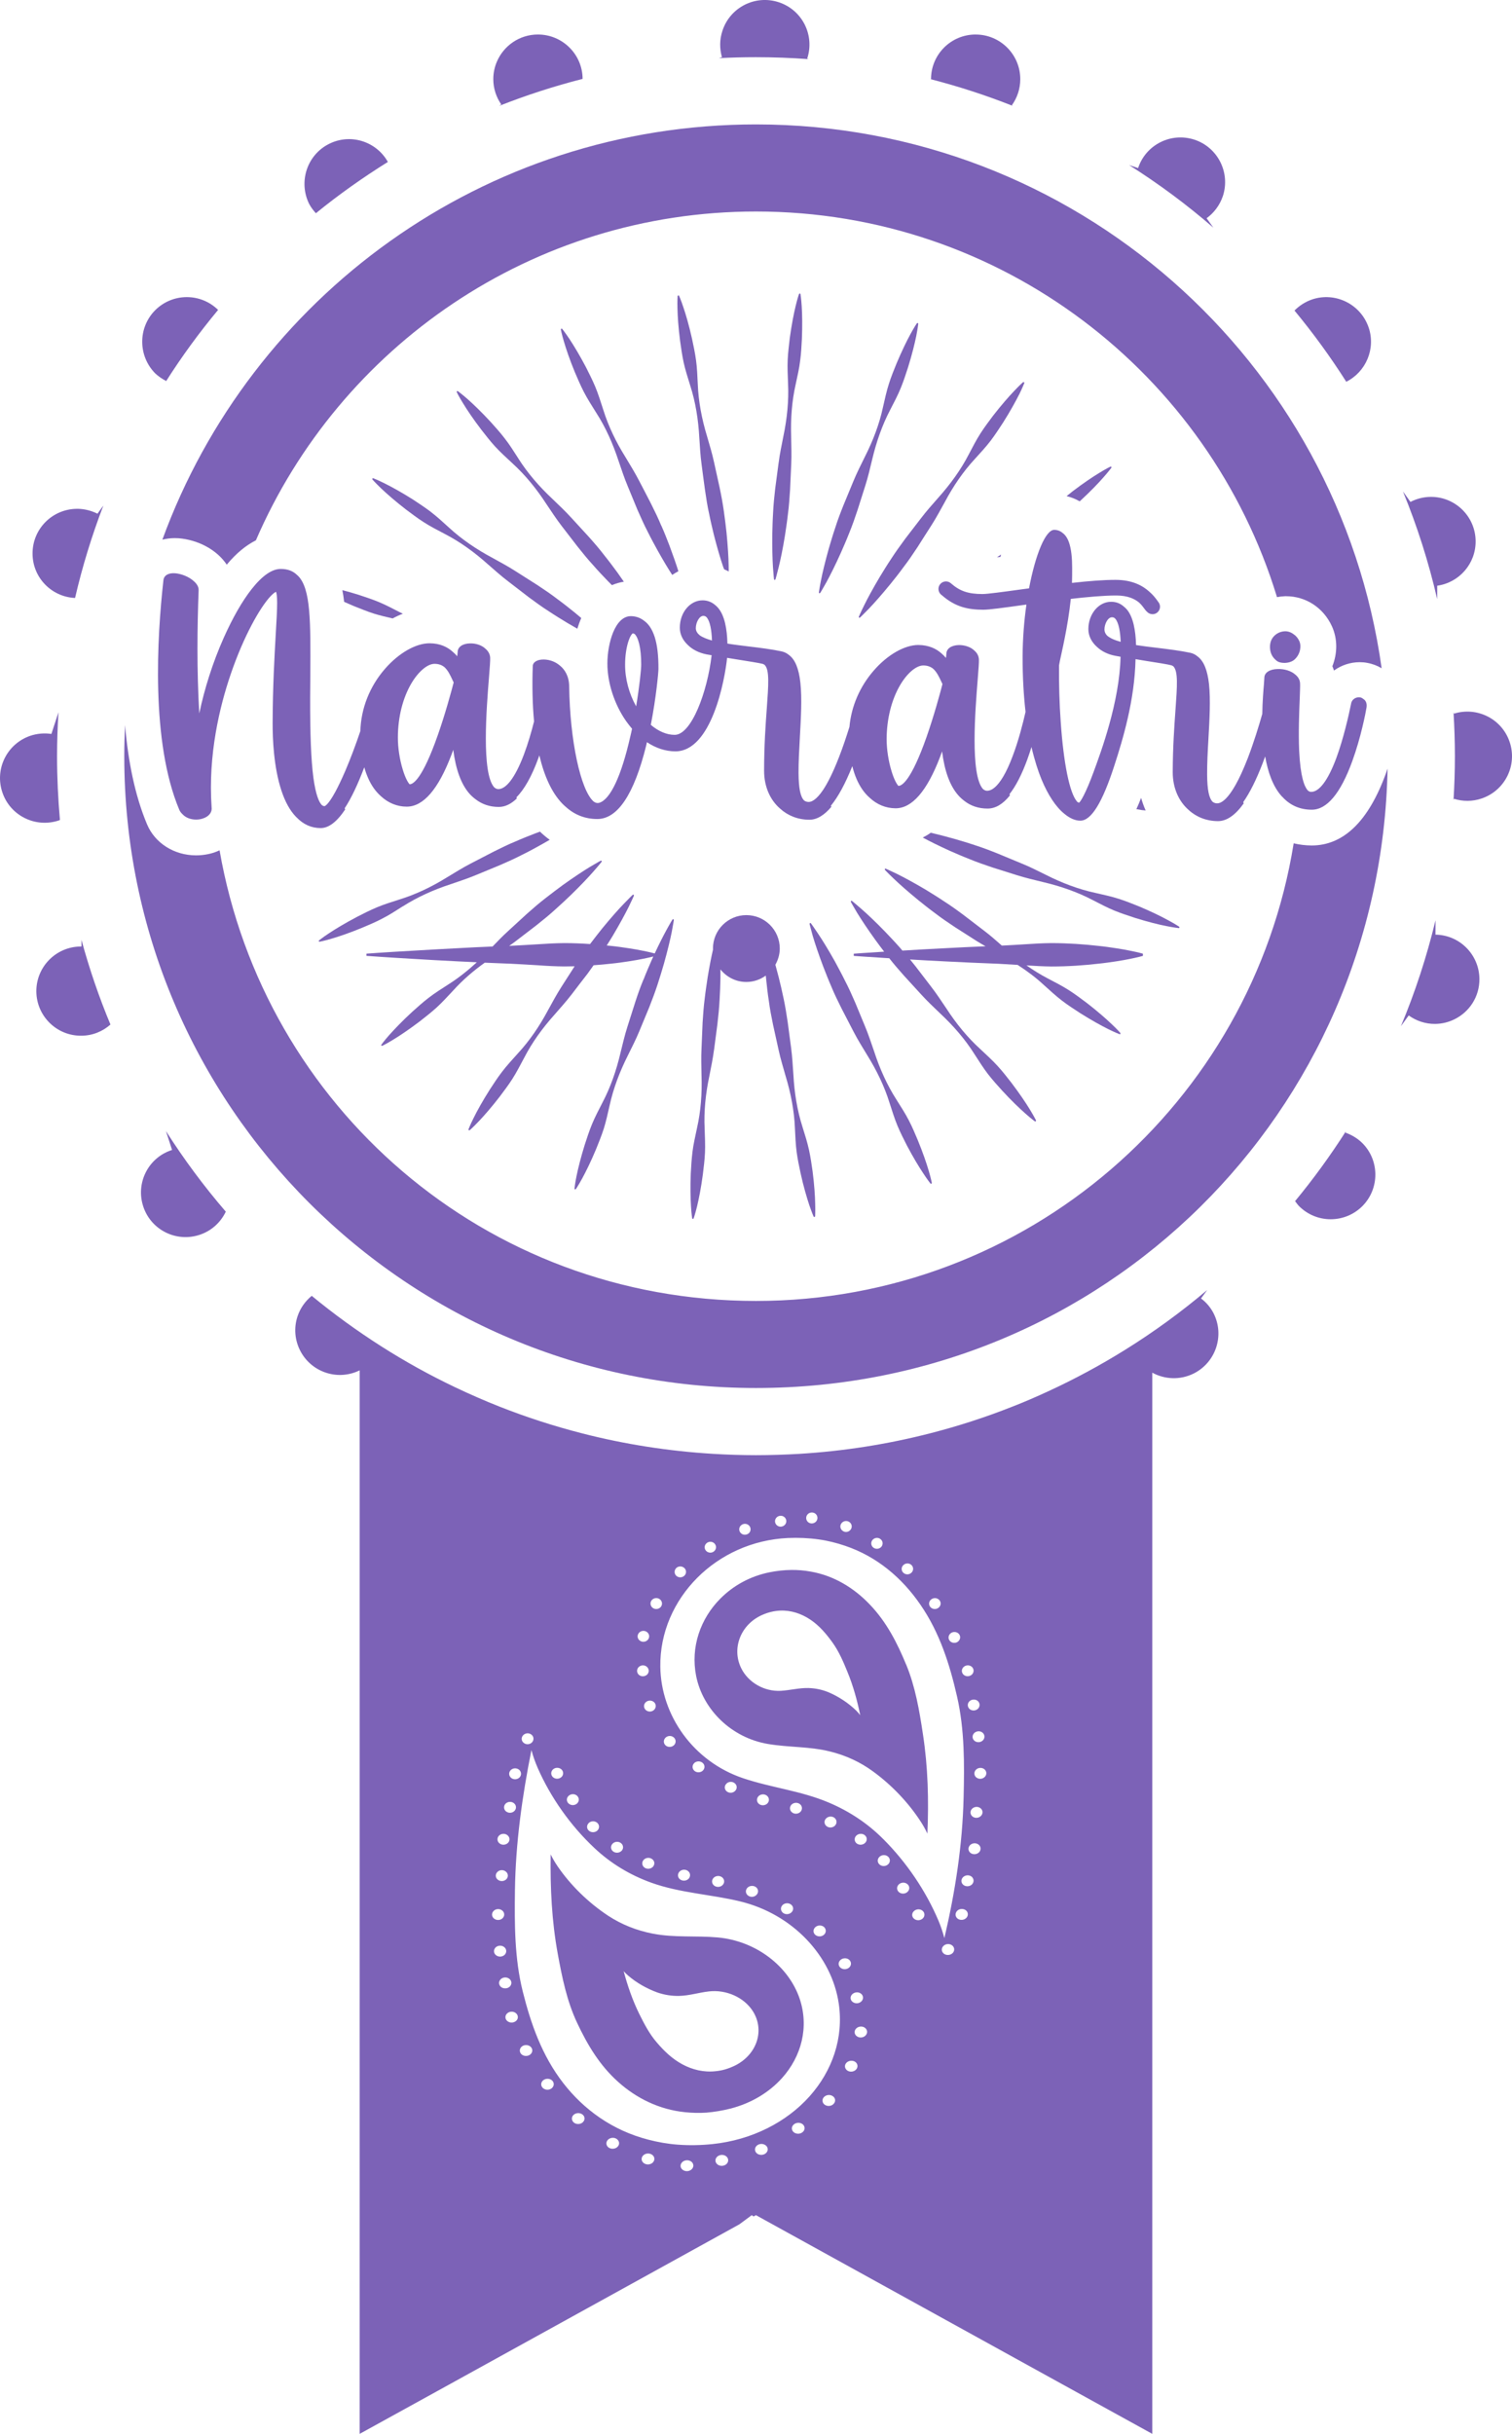 <svg id="_Слой_2" xmlns="http://www.w3.org/2000/svg" width="671" height="1080" viewBox="0 0 671 1080"><g id="Navratri05_394057284"><g id="Navratri05_394057284-2"><path d="M645.25 316.67l-.2-.63c.39 6.46.61 12.97.61 19.53s-.22 13.04-.61 19.49l.2-.61c3.88 1.21 8.18 1.28 12.31-.15 10.36-3.53 15.91-14.75 12.38-25.12-3.46-10.21-14.46-15.72-24.69-12.51z" fill="#7c62b7"/><path d="M597.1 502.6l.23-.68c-6.96 10.91-14.57 21.37-22.79 31.3l.25-.18c.54.76 1.08 1.51 1.73 2.18 7.75 7.74 20.27 7.74 28.06.0 7.7-7.73 7.7-20.29.0-28-2.2-2.16-4.78-3.66-7.48-4.62z" fill="#7c62b7"/><path d="M637.04 414.74l.02-6.39c-3.9 16.18-9.03 31.87-15.35 46.98l3.46-4.74c3.32 2.38 7.36 3.8 11.76 3.75 3.05-.04 5.91-.76 8.47-2.02 6.66-3.23 11.22-10.05 11.14-17.98-.11-10.75-8.8-19.48-19.51-19.6z" fill="#7c62b7"/><path d="M36.16 420h-.39c-10.93.09-19.73 9.02-19.64 19.98.11 10.94 9.07 19.73 20 19.6 4.94-.02 9.45-1.91 12.89-4.96-5.07-12.14-9.36-24.69-12.86-37.56v2.94z" fill="#7c62b7"/><path d="M26.18 364.03l.42-.18c-.83-9.32-1.28-18.75-1.28-28.28.0-6.56.23-13.08.63-19.52l-3.14 9.62c-3.09-.45-6.26-.22-9.39.83-10.33 3.55-15.89 14.75-12.35 25.16 3.5 10.35 14.75 15.87 25.12 12.37z" fill="#7c62b7"/><path d="M335.48 25.38c7.88.0 15.69.29 23.4.87l-.67-.22c3.44-10.37-2.14-21.59-12.59-25.03-10.37-3.43-21.59 2.2-25 12.61-1.35 3.98-1.28 8.06-.23 11.77l-1.4.43c5.45-.29 10.96-.43 16.48-.43z" fill="#7c62b7"/><path d="M607.36 145.27c-3.54-10.33-14.79-15.87-25.1-12.39-3.06 1.06-5.66 2.78-7.79 4.92 8.3 10.03 15.98 20.58 22.98 31.6 8.73-4.38 13.15-14.64 9.92-24.13z" fill="#7c62b7"/><path d="M76.37 510.28l-.36.11c-10.37 3.48-15.91 14.75-12.38 25.14 3.5 10.37 14.77 15.87 25.1 12.35 5.26-1.78 9.27-5.59 11.47-10.23-9.67-11.23-18.54-23.17-26.55-35.74l2.71 8.37z" fill="#7c62b7"/><path d="M432.97 15.31c-10.97.0-19.8 8.89-19.8 19.8h-.29c12.5 3.21 24.67 7.17 36.54 11.87l-.38-.27c2.33-3.24 3.74-7.23 3.74-11.59.0-10.91-8.86-19.8-19.8-19.8z" fill="#7c62b7"/><path d="M258.55 35c-.05-10.84-8.89-19.69-19.83-19.69-8.19.0-15.22 4.99-18.23 12.1-1.01 2.36-1.57 4.96-1.57 7.7.0 4.2 1.33 8.06 3.53 11.23l-.88.63c11.99-4.74 24.33-8.73 36.99-11.97z" fill="#7c62b7"/><path d="M637.82 259.9c9.7-1.37 17.13-9.73 17.04-19.8-.09-10.93-9.05-19.71-19.96-19.62-3.25.03-6.26.84-8.97 2.24l-3.32-4.65c6.3 15.36 11.4 31.31 15.19 47.77l.02-5.93z" fill="#7c62b7"/><path d="M45.86 224.35l-2.61 3.59c-2.31-1.15-4.85-1.89-7.56-2.11-.54-.05-1.08-.05-1.64-.05-10.94.13-19.71 9.02-19.6 19.98.05 10.57 8.44 19.12 18.86 19.58 3.25-14.05 7.47-27.73 12.55-40.99z" fill="#7c62b7"/><path d="M172.13 71.86c-5.14-9.18-16.63-12.79-26.11-8.01-9.76 4.89-13.67 16.81-8.82 26.64.83 1.55 1.86 2.89 2.98 4.13 10.13-8.24 20.83-15.83 31.95-22.76z" fill="#7c62b7"/><path d="M542.69 87.02c3.41-10.41-2.24-21.61-12.59-25.03-10.42-3.42-21.6 2.2-25.03 12.59l-3.99-1.33c13.17 8.33 25.66 17.6 37.38 27.77l-2.99-4.18c3.24-2.36 5.84-5.74 7.21-9.81z" fill="#7c62b7"/><path d="M68.89 137.63c-7.7 7.72-7.7 20.27.0 28.06 1.47 1.37 3.09 2.47 4.82 3.35l-.09.25c7.05-11.11 14.8-21.71 23.17-31.77-7.75-7.61-20.16-7.58-27.9.11z" fill="#7c62b7"/><path d="M532.99 576.17l2.74-3.75c-11.47 9.7-23.64 18.59-36.46 26.56-10.97 6.83-22.36 12.98-34.2 18.43-5.19 2.4-10.42 4.67-15.8 6.76-11.78 4.67-23.95 8.62-36.39 11.81-18.73 4.82-38.19 7.92-58.11 9.14-6.38.36-12.82.59-19.29.59s-12.71-.22-19.01-.59c-19.87-1.21-39.24-4.26-57.92-9.04-12.66-3.23-25-7.23-36.97-11.96-6.6-2.61-13.06-5.45-19.44-8.47-11.36-5.41-22.31-11.47-32.84-18.18-10.78-6.87-21.11-14.35-30.96-22.47-2.78 2.29-5.05 5.35-6.3 9.09-3.44 10.37 2.22 21.59 12.59 25.01 5.14 1.71 10.48 1.17 14.98-1.03v471.91l42.53-23.44 125.98-69.54 5.51-4.07.8.59 1.04-.59 129.59 71.52 46.31 25.53v-470.88c5.51 3.01 12.37 3.37 18.43.34 9.75-4.92 13.72-16.84 8.8-26.62-1.37-2.72-3.35-4.98-5.63-6.67zm-107.52 151.95c-.92 1.05-2.56 1.15-3.62.31-1.1-.88-1.19-2.4-.26-3.41.94-1.04 2.56-1.13 3.64-.29 1.07.85 1.17 2.38.23 3.39zm2.02 11.72c.96-1.05 2.6-1.15 3.68-.31 1.07.84 1.19 2.4.26 3.41-.94 1.01-2.6 1.15-3.68.29-1.08-.87-1.19-2.38-.26-3.39zm2.63 15.17c.96-1.01 2.63-1.15 3.71-.31 1.08.87 1.19 2.4.26 3.43-.96 1.03-2.6 1.15-3.7.31-1.08-.87-1.21-2.42-.27-3.43zm2.13 14.08c.98-1.01 2.65-1.17 3.72-.31 1.1.85 1.23 2.4.27 3.42-.96 1.03-2.63 1.15-3.71.31-1.1-.86-1.23-2.38-.27-3.42zm-19.29-59.1c.94-1.03 2.56-1.13 3.6-.27 1.08.86 1.19 2.4.25 3.4-.94 1.03-2.56 1.14-3.62.27-1.07-.87-1.17-2.42-.23-3.41zm-12.19-15.38c.94-1.05 2.56-1.16 3.6-.27 1.05.87 1.16 2.4.22 3.41-.92 1.01-2.52 1.12-3.57.25-1.08-.88-1.17-2.42-.25-3.39zm-13.49-11.38c.94-.99 2.52-1.12 3.57-.2 1.04.86 1.13 2.38.22 3.4-.94.99-2.54 1.1-3.57.22-1.05-.88-1.14-2.42-.22-3.42zm-13.71-7.48c.94-1.03 2.53-1.12 3.58-.22 1.04.9 1.12 2.42.18 3.41-.92 1.03-2.52 1.12-3.55.2-1.03-.86-1.13-2.42-.2-3.39zm-15.16-3.8c.92-1.01 2.53-1.08 3.55-.2 1.01.9 1.1 2.44.17 3.43-.94 1.01-2.53 1.1-3.55.2-1.01-.92-1.08-2.44-.17-3.43zm-13.81 1.43c.95-.98 2.54-1.05 3.54-.17 1.03.9 1.08 2.44.16 3.41-.94 1.01-2.54 1.08-3.55.18-1.03-.92-1.08-2.44-.14-3.42zm-15.85 3.57c.94-.99 2.53-1.05 3.54-.15 1.03.94 1.08 2.45.14 3.44-.97.96-2.56 1.03-3.57.13-1.03-.9-1.08-2.46-.11-3.43zm-15.33 7.95c.96-.99 2.56-1.03 3.55-.11 1.01.9 1.07 2.44.09 3.41-.95.99-2.54 1.01-3.55.11-1.03-.94-1.06-2.45-.09-3.41zm-13.34 10.91c.98-.96 2.56-.99 3.58-.07 1.03.9 1.06 2.45.09 3.41-.97.97-2.58 1.01-3.59.11-1.01-.92-1.03-2.47-.07-3.44zm-10.68 14.05c.99-.96 2.62-.99 3.61-.06 1.01.9 1.04 2.47.07 3.43-.99.96-2.6.99-3.61.07-1.01-.94-1.04-2.49-.07-3.44zm.83 45.42c1.04.92 1.04 2.46.05 3.43-1.03.98-2.65 1.01-3.7.07-1.01-.94-1.04-2.47-.03-3.43 1.01-.96 2.65-.99 3.68-.07zm-.47 73.07c-.94 1.01-2.63 1.17-3.75.36-1.15-.85-1.32-2.38-.36-3.44.94-1.03 2.63-1.17 3.75-.34 1.16.83 1.32 2.34.36 3.42zm-6.06-103.95c.98-.96 2.6-.98 3.61-.06 1.03.94 1.04 2.49.05 3.43-.99.96-2.61.99-3.62.05-1.02-.92-1.03-2.45-.04-3.42zm-.22 15.29c1.01-.94 2.63-.97 3.64-.03 1.01.92 1.04 2.44.05 3.43-1.03.94-2.67.97-3.68.05-1.01-.94-1.03-2.47-.02-3.44zm-11.69 78.48c.94-1.05 2.6-1.21 3.75-.36 1.13.86 1.3 2.38.36 3.41-.98 1.03-2.63 1.19-3.77.34-1.13-.83-1.28-2.36-.34-3.39zm-10.64-9.12c.94-1.05 2.62-1.17 3.74-.34 1.13.85 1.28 2.38.34 3.43-.94 1.01-2.61 1.17-3.75.31-1.13-.85-1.26-2.36-.32-3.39zm-11.88-20.63c-.94 1.01-2.6 1.13-3.7.31-1.12-.86-1.26-2.4-.32-3.43.94-1.03 2.62-1.15 3.74-.31 1.1.86 1.24 2.4.29 3.43zm2.92 8.6c.95-1.03 2.61-1.19 3.73-.34 1.12.88 1.27 2.42.32 3.44-.94 1.01-2.59 1.17-3.73.29-1.12-.83-1.27-2.38-.32-3.39zm-16.07-23.91c-.94 1.03-2.59 1.15-3.68.27-1.12-.83-1.23-2.4-.28-3.39.94-1.03 2.59-1.17 3.68-.29 1.1.85 1.23 2.38.28 3.41zm-15.43 57.58c.95-1.03 2.65-1.14 3.75-.25 1.12.83 1.27 2.38.29 3.41-.98 1.01-2.67 1.1-3.79.25-1.12-.86-1.23-2.42-.25-3.41zm1.01-12.71c-1.12-.86-1.23-2.4-.29-3.41.97-1.01 2.67-1.15 3.77-.25 1.12.87 1.24 2.38.29 3.39-.99 1.01-2.65 1.15-3.77.27zm2.9-14.17c-1.1-.88-1.21-2.4-.27-3.43.97-.99 2.63-1.13 3.74-.25 1.1.86 1.24 2.38.27 3.4-.94 1.03-2.63 1.14-3.73.27zm2.29-14.88c-1.12-.87-1.24-2.4-.29-3.41.95-1.03 2.59-1.13 3.71-.28 1.1.88 1.23 2.42.29 3.42-.96 1.01-2.62 1.14-3.72.27zm-7.86 59.04c.97-1.03 2.67-1.13 3.82-.25 1.1.84 1.24 2.38.25 3.4-.97 1.01-2.69 1.12-3.82.24-1.12-.85-1.23-2.38-.25-3.39zm.86 16.23c.98-1.03 2.71-1.12 3.83-.25 1.15.87 1.26 2.38.28 3.41-.97 1.01-2.7 1.14-3.84.25-1.13-.85-1.24-2.4-.27-3.41zm2.26 14.1c.97-1.01 2.7-1.14 3.84-.27 1.16.87 1.28 2.4.29 3.43-.99 1.01-2.73 1.12-3.88.27-1.13-.9-1.24-2.42-.25-3.42zm7 18.32c-.99 1.01-2.74 1.15-3.89.27-1.16-.85-1.28-2.4-.27-3.41.99-1.01 2.74-1.12 3.88-.25 1.13.87 1.28 2.38.29 3.39zm6.4 14.82c-.99 1.01-2.74 1.13-3.91.29-1.15-.87-1.28-2.42-.27-3.43.97-1.01 2.74-1.12 3.9-.27 1.15.87 1.29 2.38.28 3.41zm9.52 14.98c-.98 1.01-2.74 1.15-3.91.29-1.17-.87-1.32-2.4-.31-3.43 1.01-1.01 2.76-1.15 3.93-.31 1.17.86 1.3 2.42.29 3.44zm13.67 15.2c-.99 1.03-2.78 1.16-3.95.32-1.17-.88-1.32-2.38-.34-3.41 1.01-1.03 2.78-1.17 3.97-.32 1.19.84 1.33 2.38.32 3.4zm15.35 10.95c-.99 1.04-2.79 1.19-3.99.36-1.19-.87-1.33-2.38-.32-3.43 1.01-1.03 2.78-1.19 3.95-.34 1.2.87 1.37 2.38.36 3.41zm15.67 6.96c-1.01 1.03-2.79 1.21-3.99.36-1.21-.85-1.37-2.36-.38-3.41 1.03-1.05 2.78-1.21 4-.36 1.19.83 1.37 2.36.36 3.4zm17.29 2.96c-.99 1.04-2.78 1.23-4 .38-1.21-.81-1.35-2.32-.38-3.37.99-1.06 2.78-1.23 3.99-.42 1.21.83 1.39 2.36.39 3.41zm15.5-2.38c-.98 1.05-2.8 1.25-3.99.43-1.21-.81-1.41-2.36-.42-3.41.99-1.05 2.76-1.25 3.97-.43 1.23.83 1.4 2.36.43 3.41zm17.56-4.89c-.97 1.08-2.77 1.26-4 .47-1.2-.83-1.4-2.34-.43-3.43.97-1.05 2.75-1.24 3.96-.42 1.23.81 1.43 2.34.47 3.37zm16.34-9.38c-.97 1.08-2.74 1.26-3.96.47-1.23-.81-1.43-2.35-.45-3.39.97-1.08 2.74-1.28 3.95-.49 1.23.81 1.44 2.35.47 3.41zm13.58-12.37c-.96 1.12-2.73 1.32-3.95.52-1.21-.8-1.43-2.33-.47-3.41.98-1.06 2.7-1.3 3.93-.47 1.23.78 1.44 2.31.49 3.35zm-10.77-3.24c-10.13 11.31-25.4 19.33-43.1 21.17-5.03.52-10.32.63-15.35.25-4.4-.32-8.93-1.12-13.11-2.22-15.97-4.11-28.62-13.36-37.72-25.08-9.52-12.28-14.43-26.42-18.02-40.79-3.63-14.61-3.63-29.76-3.44-44.67.29-21.03 3.19-41.64 7.32-62.34.72 2.72 1.66 5.34 2.78 7.93 5.71 13.02 14.5 25.55 25.23 35.6 7.14 6.71 15.63 11.9 25.26 15.36 12.77 4.57 26.26 5.1 39.38 8.28 23.17 5.61 40.65 24.09 43.75 45.42 2.2 15.13-2.86 29.76-12.98 41.08zm-63.91-159.17c1.01-.97 2.67-1.01 3.68-.09 1.04.92 1.08 2.44.07 3.43-1.01.97-2.67 1.01-3.72.09-1.03-.94-1.04-2.45-.03-3.42zm6.13 59.51c.94-1.06 2.62-1.23 3.77-.4 1.15.83 1.32 2.34.4 3.43-.94 1.04-2.63 1.19-3.81.38-1.12-.81-1.29-2.36-.36-3.41zm6.6-48.24c1.01-.98 2.71-.99 3.74-.09 1.07.92 1.08 2.45.09 3.43-1.03.97-2.7 1.01-3.75.09-1.04-.9-1.08-2.45-.07-3.42zm8.51 51.02c.94-1.05 2.62-1.23 3.77-.41 1.17.83 1.35 2.36.42 3.41-.92 1.05-2.6 1.23-3.77.41-1.16-.83-1.33-2.36-.42-3.41zm5.81-41.91c.98-.98 2.65-1.05 3.72-.11 1.06.9 1.1 2.42.07 3.39-.97.99-2.67 1.05-3.71.15-1.07-.92-1.12-2.45-.07-3.42zm13.42 49.27c-.92 1.08-2.62 1.3-3.79.45-1.17-.81-1.35-2.33-.42-3.41.92-1.04 2.62-1.23 3.79-.43 1.17.81 1.35 2.34.42 3.39zm.83-43.72c1.01-.97 2.67-1.05 3.74-.15 1.08.9 1.13 2.45.13 3.43s-2.7 1.05-3.75.15c-1.08-.9-1.1-2.46-.11-3.43zm14.3 48.04c1.17.79 1.39 2.31.45 3.37-.92 1.08-2.63 1.28-3.8.48-1.16-.83-1.37-2.34-.45-3.4.92-1.07 2.63-1.27 3.8-.45zm.34-44.29c1.01-.97 2.69-1.04 3.75-.16 1.08.9 1.13 2.44.14 3.44-1.01.97-2.7 1.04-3.75.14-1.08-.9-1.13-2.42-.14-3.43zm14.61 57.53c-.94 1.06-2.63 1.28-3.84.47-1.17-.79-1.39-2.29-.45-3.37.9-1.06 2.61-1.3 3.82-.5 1.17.81 1.39 2.33.47 3.41zm.71-51.38c.99-1.01 2.69-1.1 3.77-.22 1.08.9 1.15 2.43.14 3.44-.99.99-2.69 1.08-3.75.18-1.08-.9-1.15-2.42-.16-3.4zm6.15 63.04c.9-1.06 2.63-1.31 3.82-.52 1.19.79 1.43 2.33.49 3.41-.92 1.06-2.65 1.3-3.83.49-1.2-.79-1.42-2.31-.48-3.37zm9.16 14.59c1.21.79 1.44 2.33.49 3.41-.92 1.08-2.65 1.31-3.86.5-1.21-.78-1.43-2.33-.48-3.37.94-1.08 2.67-1.33 3.86-.54zm-1.93-69.97c.99-1.01 2.7-1.12 3.79-.22 1.1.88 1.15 2.42.17 3.39-.99 1.01-2.67 1.12-3.79.25-1.08-.88-1.16-2.42-.17-3.43zm-.02 103.71c-.94 1.08-2.69 1.32-3.9.52-1.23-.81-1.44-2.34-.51-3.39.94-1.06 2.71-1.31 3.92-.52 1.2.79 1.42 2.31.48 3.39zm4.25-15.16c-.9 1.08-2.67 1.33-3.86.52-1.23-.78-1.44-2.32-.52-3.39.95-1.08 2.69-1.3 3.89-.52 1.21.82 1.44 2.31.48 3.39zm9.99-75.92c-.99 1.01-2.7 1.12-3.8.23-1.1-.88-1.17-2.4-.18-3.41.99-1.01 2.69-1.12 3.8-.23 1.08.88 1.19 2.4.18 3.41zm8.62 12.21c-.99 1.04-2.71 1.13-3.83.27-1.1-.9-1.19-2.42-.18-3.44.99-.99 2.7-1.12 3.8-.23 1.12.87 1.21 2.4.2 3.41zm6.74 11.83c-1.03 1.01-2.74 1.14-3.86.24-1.12-.87-1.2-2.38-.18-3.39 1.01-1.01 2.69-1.13 3.82-.27 1.1.86 1.21 2.4.22 3.42zm-17.58-35.15c-6.87-6.92-15.02-12.35-24.29-16.26-12.27-5.2-25.43-6.55-37.89-10.75-22.13-7.43-36.48-27.88-36.77-49.43-.22-15.28 6.13-29.2 16.37-39.5 10.25-10.28 24.42-16.93 40.25-17.67 4.55-.2 9.23.0 13.71.63 3.93.54 7.9 1.55 11.61 2.8 14.14 4.74 25.3 14.25 33.44 26.09 8.57 12.39 13.05 26.53 16.32 40.9 3.34 14.63 3.26 29.78 2.89 44.72-.49 21.03-3.7 41.71-8.53 62.4-.72-2.69-1.59-5.34-2.7-7.92-5.55-13.07-14.1-25.7-24.4-36.01zm30.77 50.57c-.99 1.01-2.76 1.13-3.88.27-1.12-.88-1.23-2.4-.22-3.42 1.01-1.03 2.74-1.14 3.88-.27 1.13.87 1.23 2.4.22 3.43zm6.07-15.6c-1.01 1.03-2.7 1.17-3.86.31-1.12-.88-1.19-2.4-.22-3.43.99-1.03 2.72-1.13 3.86-.29 1.12.87 1.21 2.4.22 3.41zm2.56-14.9c-.99 1.01-2.7 1.13-3.82.28-1.1-.88-1.23-2.38-.22-3.42.98-1.03 2.69-1.15 3.8-.31 1.1.9 1.21 2.42.23 3.44zm3.1-14.23c-.97 1.01-2.67 1.15-3.8.29-1.1-.86-1.21-2.38-.23-3.42s2.69-1.15 3.79-.29c1.12.87 1.23 2.38.25 3.43zm.87-16.16c-.98 1.03-2.63 1.17-3.75.32-1.12-.9-1.23-2.42-.25-3.44.96-1.01 2.65-1.15 3.75-.29 1.12.85 1.23 2.38.25 3.41zm1.69-17.31c-.97 1.03-2.63 1.15-3.75.29-1.08-.84-1.19-2.38-.23-3.4.95-1.03 2.63-1.16 3.73-.31 1.12.88 1.23 2.4.25 3.43z" fill="#7c62b7"/><path d="M77.31 238.78c.63.0 1.28.02 1.95.06 8.4.67 16.84 4.92 21.37 11.72 4.13-4.98 8.46-8.55 12.93-10.8 37.1-85.84 122.47-145.91 221.92-145.91 108.96.0 201.01 72.05 231.23 171.11 1.17-.22 2.38-.36 3.63-.4h.38c8.82.0 16.65 5.14 20.4 13.42 2.5 5.52 2.44 11.94.16 17.64.27.61.51 1.26.71 1.93 3.23-2.34 7.19-3.72 11.43-3.72 1.1.0 2.24.09 3.34.31 2.35.42 4.48 1.24 6.39 2.4-19.01-136.37-136.05-241.33-277.65-241.33-121.08.0-224.19 76.74-263.44 184.25 1.69-.39 3.43-.67 5.26-.67z" fill="#7c62b7"/><path d="M582.08 375.17c-2.78-.02-5.43-.36-7.97-.96-18.5 115.11-118.27 203.06-238.62 203.06s-218.26-86.38-238.05-199.96c-.79.36-1.59.7-2.42.98-2.56.83-5.23 1.26-8.08 1.26-9.67-.02-18.18-5.43-21.68-13.76-5.48-13.02-8.42-28.3-9.77-44.04-.22 4.58-.34 9.18-.34 13.82.0 154.84 125.52 280.33 280.33 280.33s277.36-122.56 280.3-274.85c-.26.74-.51 1.48-.76 2.2-7.72 21.17-18.79 31.92-32.95 31.92z" fill="#7c62b7"/><path d="M402.17 738.73c-3.97-9.65-8.73-19.01-16.16-26.74-7.05-7.41-15.96-12.86-26.36-14.65-2.78-.5-5.7-.74-8.49-.7-3.21.03-6.53.4-9.68 1.04-8.66 1.75-16.12 5.95-21.82 11.69-8.81 8.87-13.28 21.48-10.72 34.35 2.99 14.92 15.69 27.45 31.96 30.15 9.18 1.55 18.47 1.05 27.59 3.36 6.89 1.71 13.22 4.63 18.83 8.73 8.41 6.1 15.89 13.98 21.35 22.45 1.1 1.69 2.06 3.43 2.89 5.23.65-14.82.27-29.48-1.98-44.15-1.57-10.42-3.35-20.92-7.39-30.76zm-22.22 20.29c-3.34-3.23-7.47-6.01-11.83-7.92-2.89-1.27-5.99-1.95-9.2-2.06-4.25-.13-8.26.99-12.44 1.23-7.43.4-14.48-3.79-17.55-10.04-4.35-8.86-.18-19.39 9.18-23.57 1.33-.6 2.78-1.12 4.22-1.44 1.23-.31 2.56-.47 3.84-.54 4.85-.22 9.4 1.32 13.34 3.93 4.09 2.71 7.2 6.42 9.99 10.3 2.83 3.97 4.74 8.44 6.55 12.89 2.59 6.26 4.35 12.69 5.7 19.28-.54-.7-1.15-1.39-1.8-2.06z" fill="#7c62b7"/><path d="M318.46 859.7c-9.62-.86-19.19.18-28.75-1.68-7.25-1.39-13.9-4.07-19.83-7.95-8.86-5.86-16.74-13.6-22.47-22-1.15-1.69-2.14-3.41-3.03-5.2-.22 14.82.47 29.47 3.14 44.08 1.91 10.39 4 20.86 8.58 30.62 4.49 9.56 9.92 18.83 18.29 26.29 8.01 7.16 18.07 12.23 29.72 13.4 3.06.31 6.31.38 9.39.18 3.54-.29 7.2-.92 10.62-1.78 9.39-2.4 17.26-7.27 22.89-13.51 8.74-9.72 12.06-22.72 7.88-35.22-4.9-14.53-19.44-25.7-36.42-27.23zm7.79 56.81c-1.41.7-2.92 1.3-4.45 1.75-1.33.38-2.76.65-4.17.79-5.28.6-10.35-.65-14.75-3.01-4.64-2.49-8.22-5.99-11.43-9.76-3.28-3.8-5.54-8.2-7.72-12.57-3.03-6.13-5.2-12.5-6.96-19.02.63.7 1.3 1.37 2.02 1.97 3.64 3.14 8.15 5.71 12.84 7.43 3.14 1.1 6.46 1.64 9.84 1.55 4.49-.11 8.66-1.48 13.06-1.98 7.82-.92 15.61 2.67 19.48 8.62 5.48 8.44 2.05 19.3-7.76 24.24z" fill="#7c62b7"/><path d="M303.38 160.8c.74 3.34 1.86 6.8 2.96 10.39 2.31 7.16 3.57 15.02 4 23.01.27 3.97.47 7.99 1.01 11.86.51 3.88.99 7.7 1.52 11.4.54 3.7 1.08 7.23 1.84 10.57.67 3.37 1.43 6.51 2.13 9.41 1.48 5.79 2.9 10.59 4.04 13.92.16.45.3.83.47 1.25.68.31 1.39.61 2.05.97.0-.76.0-1.64-.03-2.67-.06-3.53-.36-8.51-.94-14.46-.33-2.96-.69-6.17-1.19-9.56-.47-3.39-1.12-6.93-1.89-10.57-.79-3.64-1.63-7.41-2.47-11.23-.83-3.84-1.98-7.66-3.1-11.49-2.34-7.66-3.81-15.49-4.11-23.01-.18-3.73-.31-7.36-.78-10.75-.45-3.39-1.17-6.55-1.77-9.47-1.3-5.84-2.69-10.62-3.83-13.96-1.09-3.35-1.96-5.21-1.96-5.21l-.25-.18-.36.31s-.18 2.04-.07 5.54c.07 3.54.41 8.51 1.17 14.43.43 2.96.85 6.17 1.57 9.5z" fill="#7c62b7"/><path d="M293.43 233.19c-1.3-3.17-2.87-6.4-4.55-9.74-1.69-3.32-3.48-6.73-5.3-10.21-1.79-3.48-3.9-6.87-5.95-10.3-4.26-6.8-7.7-13.96-9.92-21.14-1.15-3.57-2.24-7.07-3.55-10.21-1.32-3.14-2.8-6.02-4.13-8.67-2.78-5.28-5.39-9.58-7.32-12.5-1.95-2.92-3.25-4.53-3.25-4.53l-.32-.11-.25.38s.36 2.04 1.37 5.41c.99 3.36 2.59 8.1 4.86 13.6 1.19 2.74 2.42 5.73 3.99 8.76 1.57 3.05 3.54 6.1 5.54 9.31 4.08 6.31 7.32 13.56 9.81 21.15 1.3 3.81 2.54 7.59 4.06 11.22 1.49 3.61 2.97 7.18 4.38 10.62 1.5 3.4 2.96 6.69 4.55 9.73 1.52 3.07 3.06 5.9 4.51 8.51 2.38 4.27 4.55 7.86 6.35 10.64.9-.58 1.8-1.15 2.74-1.64-.98-3.12-2.31-6.96-3.96-11.38-1.08-2.79-2.24-5.81-3.64-8.93z" fill="#7c62b7"/><path d="M230.07 203.49c-2.04-3.16-3.95-6.24-6.08-8.94-2.07-2.71-4.25-5.08-6.24-7.32-4.05-4.39-7.66-7.85-10.28-10.17-2.63-2.31-4.33-3.52-4.33-3.52l-.33-.02-.14.41s.86 1.86 2.72 4.85c1.82 3.01 4.6 7.17 8.22 11.9 1.84 2.34 3.8 4.92 6.11 7.45 2.31 2.52 5 4.96 7.76 7.52 5.55 5.05 10.6 11.22 14.95 17.93 2.24 3.32 4.42 6.67 6.8 9.77 2.4 3.1 4.76 6.17 7.02 9.11 2.32 2.92 4.6 5.73 6.91 8.24 2.24 2.58 4.47 4.92 6.54 7.07.63.65 1.25 1.26 1.86 1.88 1.68-.72 3.43-1.23 5.29-1.53-.88-1.24-1.8-2.58-2.79-3.99-1.77-2.4-3.68-4.99-5.85-7.68-2.05-2.7-4.42-5.45-6.89-8.22-2.53-2.74-5.12-5.59-7.77-8.47-2.63-2.9-5.55-5.63-8.44-8.42-5.84-5.46-11.02-11.49-15.04-17.83z" fill="#7c62b7"/><path d="M191.17 227.11c-2.74-2.07-5.45-3.82-7.93-5.47-5.05-3.19-9.43-5.59-12.59-7.16-3.14-1.57-5.05-2.29-5.05-2.29l-.34.06-.03.47s1.35 1.55 3.88 3.97c2.56 2.43 6.31 5.73 11.04 9.38 2.4 1.78 4.94 3.75 7.82 5.59 2.89 1.88 6.11 3.52 9.43 5.27 6.69 3.44 13.15 8.1 19.1 13.45 3.01 2.61 5.99 5.3 9.11 7.66 3.1 2.38 6.16 4.74 9.12 7.02 2.98 2.2 5.9 4.33 8.78 6.15 2.85 1.91 5.62 3.59 8.17 5.14 1.61.96 3.09 1.81 4.53 2.63.51-1.66 1.08-3.24 1.75-4.74-.96-.81-1.97-1.68-3.01-2.52-2.34-1.88-4.87-3.9-7.63-5.92-2.72-2.09-5.68-4.11-8.8-6.16-3.14-2-6.4-4.08-9.7-6.17-3.3-2.13-6.84-4.02-10.32-5.95-7.07-3.77-13.64-8.24-19.17-13.34-2.78-2.51-5.45-5-8.16-7.05z" fill="#7c62b7"/><path d="M151.93 261.86c.33 1.62.58 3.37.79 5.2 1.32.59 2.73 1.21 4.22 1.84 2.78 1.1 5.75 2.34 9.02 3.39 2.58.81 5.41 1.46 8.28 2.13 1.49-.81 3.01-1.52 4.53-2.09-.4-.22-.8-.38-1.19-.58-3.34-1.71-6.53-3.41-9.7-4.71-3.18-1.3-6.26-2.27-9.09-3.21-2.47-.76-4.73-1.41-6.86-1.96z" fill="#7c62b7"/><path d="M178.88 402.11c6.35-4.05 13.6-7.32 21.2-9.79 3.79-1.3 7.57-2.54 11.18-4.05 3.62-1.5 7.2-2.96 10.64-4.4 3.42-1.48 6.71-2.96 9.73-4.53 3.07-1.49 5.9-3.06 8.51-4.51 1.35-.76 2.63-1.48 3.82-2.18-1.52-1.08-2.96-2.31-4.33-3.62-.63.24-1.23.45-1.88.69-2.78 1.08-5.81 2.25-8.93 3.64-3.15 1.28-6.4 2.87-9.72 4.53-3.34 1.73-6.75 3.5-10.23 5.3-3.48 1.8-6.87 3.93-10.3 5.99-6.78 4.24-13.96 7.68-21.14 9.9-3.57 1.15-7.07 2.22-10.21 3.55-3.14 1.31-6.01 2.79-8.67 4.15-5.28 2.78-9.58 5.36-12.5 7.31-2.94 1.93-4.51 3.24-4.51 3.24l-.13.32.38.23s2.02-.36 5.39-1.37c3.37-.97 8.12-2.6 13.61-4.87 2.74-1.15 5.74-2.4 8.77-3.99 3.05-1.53 6.1-3.52 9.27-5.54z" fill="#7c62b7"/><path d="M285.56 434.65c-1.33 3.17-2.53 6.56-3.68 10.12-1.12 3.55-2.29 7.21-3.48 10.94-1.19 3.74-2.09 7.63-3.05 11.51-1.82 7.81-4.45 15.31-7.95 21.96-1.72 3.35-3.41 6.56-4.71 9.74-1.29 3.14-2.27 6.24-3.2 9.07-1.77 5.68-2.96 10.53-3.66 13.98-.72 3.46-.88 5.5-.88 5.5l.11.31.47-.09s1.15-1.7 2.83-4.76c1.7-3.12 3.92-7.6 6.2-13.09 1.1-2.76 2.34-5.75 3.39-9.02 1.03-3.25 1.78-6.8 2.63-10.48 1.61-7.36 4.42-14.77 8.02-21.93 1.77-3.57 3.59-7.14 5.09-10.77 1.48-3.62 2.96-7.19 4.4-10.62 1.37-3.46 2.63-6.83 3.7-10.1 1.07-3.21 1.98-6.35 2.83-9.22 1.61-5.75 2.78-10.6 3.47-14.05.68-3.46.95-5.46.95-5.46l-.14-.32-.45.11s-1.07 1.71-2.74 4.8c-1.4 2.56-3.19 6.08-5.16 10.3-.76-.2-2.51-.67-5.12-1.17-1.77-.38-3.9-.76-6.35-1.13-2.44-.36-5.2-.79-8.19-1.08-.5-.05-1.08-.11-1.63-.16.98-1.53 1.88-3.01 2.74-4.42 3.05-5.14 5.43-9.56 7-12.71 1.55-3.14 2.34-5 2.34-5l-.07-.36-.47-.02s-1.46 1.41-3.9 3.95c-2.45 2.52-5.77 6.27-9.56 10.89-1.71 2.16-3.59 4.51-5.48 7.03-3.64-.25-7.51-.42-11.54-.42-3.77.04-7.65.25-11.58.52-3.97.27-7.97.45-11.98.68l-.79.04c1.01-.72 2.06-1.44 3.03-2.2 3.1-2.38 6.17-4.74 9.13-7 2.92-2.31 5.71-4.6 8.22-6.89 2.57-2.27 4.91-4.51 7.07-6.56 4.29-4.19 7.72-7.79 10.03-10.46 2.34-2.63 3.57-4.24 3.57-4.24l.04-.34-.43-.13s-1.78.96-4.8 2.76c-2.99 1.82-7.2 4.58-12.05 8.06-2.38 1.78-5.01 3.7-7.68 5.82-2.7 2.08-5.45 4.44-8.22 6.91-2.74 2.53-5.59 5.14-8.47 7.77-2.34 2.13-4.58 4.45-6.81 6.78-5.25.22-10.43.45-15.36.74-7.54.38-14.54.79-20.56 1.15-12.03.67-20.06 1.28-20.06 1.28v.97s8.02.61 20.06 1.3c6.02.36 13.02.79 20.56 1.15 2.7.15 5.51.29 8.37.4-3.97 3.66-8.12 6.96-12.44 9.7-3.15 2.04-6.24 3.97-8.93 6.06-2.73 2.09-5.1 4.27-7.34 6.26-4.39 4.04-7.83 7.66-10.17 10.28-2.34 2.65-3.5 4.31-3.5 4.31l-.06.34.45.13s1.84-.86 4.84-2.71c3.03-1.82 7.17-4.62 11.92-8.22 2.34-1.84 4.9-3.82 7.43-6.11 2.52-2.31 4.96-5 7.52-7.74 4-4.42 8.7-8.47 13.8-12.12 3.84.14 7.74.31 11.67.47 4 .23 8.01.41 11.98.68 3.93.29 7.81.49 11.58.52 1.59.0 3.1-.04 4.65-.07-1.91 2.98-3.88 6.04-5.88 9.16-2.11 3.3-4 6.83-5.93 10.33-3.77 7.07-8.24 13.63-13.36 19.15-2.49 2.8-4.98 5.45-7.05 8.19-2.07 2.69-3.82 5.45-5.45 7.92-3.19 5.03-5.61 9.41-7.16 12.57-1.59 3.16-2.29 5.07-2.29 5.07l.06.33.47.05s1.55-1.35 3.97-3.9c2.44-2.54 5.73-6.31 9.38-11.04 1.77-2.38 3.75-4.94 5.59-7.82 1.84-2.87 3.5-6.11 5.27-9.42 3.44-6.69 8.08-13.15 13.43-19.1 2.62-3.01 5.32-6.01 7.7-9.11 2.38-3.12 4.7-6.17 7-9.11.9-1.26 1.8-2.51 2.67-3.73 2.63-.18 5.16-.42 7.5-.68 2.99-.29 5.75-.7 8.19-1.07 2.45-.38 4.58-.76 6.35-1.13 2.05-.4 3.57-.78 4.47-1.01-.22.45-.4.87-.62 1.33-1.19 2.74-2.49 5.7-3.71 8.87z" fill="#7c62b7"/><path d="M316.89 465.79c.52-3.88 1.03-7.72 1.49-11.4.43-3.71.79-7.28.96-10.71.22-3.41.31-6.66.38-9.63v-3.89c2.71 3.37 6.82 5.57 11.49 5.57 3.23.0 6.22-1.08 8.63-2.83.06.6.11 1.15.18 1.75.32 2.97.65 6.2 1.19 9.56.43 3.39 1.12 6.94 1.87 10.58.8 3.66 1.63 7.41 2.48 11.23.83 3.82 2 7.65 3.1 11.51 2.32 7.64 3.8 15.45 4.11 22.97.2 3.75.31 7.38.78 10.78.46 3.39 1.16 6.53 1.77 9.45 1.28 5.83 2.71 10.6 3.81 13.96 1.13 3.32 1.96 5.19 1.96 5.19l.27.18.38-.29s.14-2.05.03-5.55c-.07-3.53-.39-8.51-1.15-14.43-.43-2.96-.87-6.17-1.59-9.49-.72-3.34-1.82-6.8-2.94-10.38-2.29-7.18-3.57-15.02-3.99-23.01-.28-4-.5-7.99-1.01-11.87-.52-3.9-1.01-7.7-1.51-11.39-.54-3.7-1.12-7.25-1.84-10.61-.68-3.32-1.44-6.47-2.16-9.38-.51-2-1.01-3.82-1.48-5.57 1.19-2.13 1.95-4.58 1.95-7.2.0-8.2-6.66-14.82-14.84-14.82s-14.81 6.62-14.81 14.82l.04.38c-.76 3.23-1.57 7.38-2.38 12.28-.43 2.96-.94 6.15-1.32 9.52-.45 3.4-.7 6.99-.94 10.71-.14 3.73-.32 7.59-.48 11.51-.2 3.9-.07 7.9.0 11.9.28 8.01-.31 15.93-1.98 23.27-.76 3.68-1.61 7.21-2.02 10.6-.43 3.41-.58 6.64-.76 9.59-.25 5.97-.13 10.95.09 14.47.19 3.53.54 5.55.54 5.55l.23.25.39-.22s.68-1.91 1.52-5.34c.83-3.43 1.8-8.31 2.59-14.25.34-2.96.79-6.17.94-9.6.16-3.39-.04-7.03-.15-10.78-.38-7.52.42-15.42 2.09-23.25.76-3.91 1.59-7.86 2.08-11.72z" fill="#7c62b7"/><path d="M368.99 437.92c1.3 3.18 2.89 6.4 4.55 9.72 1.73 3.32 3.5 6.74 5.3 10.23 1.8 3.48 3.91 6.87 5.99 10.29 4.22 6.78 7.68 13.94 9.9 21.12 1.17 3.59 2.22 7.07 3.55 10.23 1.32 3.16 2.79 6.02 4.13 8.67 2.79 5.3 5.37 9.56 7.34 12.5 1.91 2.94 3.21 4.53 3.21 4.53l.34.09.23-.36s-.36-2.02-1.37-5.4c-.99-3.37-2.6-8.12-4.87-13.63-1.17-2.74-2.38-5.74-3.97-8.77-1.55-3.03-3.54-6.08-5.54-9.27-4.05-6.31-7.34-13.58-9.81-21.19-1.32-3.77-2.54-7.59-4.05-11.18-1.5-3.62-2.96-7.19-4.4-10.64-1.48-3.43-2.96-6.71-4.55-9.74-1.51-3.07-3.06-5.9-4.47-8.53-2.92-5.21-5.55-9.47-7.52-12.39-1.93-2.92-3.15-4.56-3.15-4.56l-.33-.11-.25.38s.47 1.98 1.43 5.37c.99 3.37 2.58 8.12 4.69 13.7 1.08 2.78 2.25 5.79 3.62 8.93z" fill="#7c62b7"/><path d="M523.14 411.83l.27-.13-.05-.45s-1.72-1.17-4.8-2.83c-3.1-1.71-7.57-3.91-13.07-6.22-2.78-1.1-5.77-2.33-9.02-3.37-3.24-1.05-6.8-1.8-10.48-2.65-7.32-1.57-14.79-4.4-21.92-8.02-3.59-1.77-7.16-3.59-10.8-5.05-3.6-1.51-7.17-2.99-10.6-4.4-3.46-1.39-6.86-2.67-10.1-3.7-3.24-1.1-6.35-2-9.2-2.83-3.93-1.1-7.39-1.98-10.31-2.67-1.17.83-2.34 1.53-3.55 2.14 3.01 1.63 7.05 3.63 11.92 5.85 2.72 1.19 5.7 2.5 8.87 3.73 3.15 1.31 6.56 2.49 10.1 3.68 3.57 1.12 7.25 2.27 10.96 3.46 3.74 1.17 7.65 2.09 11.51 3.03 7.82 1.84 15.31 4.45 21.98 7.95 3.32 1.71 6.55 3.42 9.71 4.71 3.17 1.3 6.26 2.27 9.07 3.21 5.7 1.79 10.57 2.99 14 3.66 3.46.7 5.52.9 5.52.9z" fill="#7c62b7"/><path d="M508.42 359.62c-.79-1.77-1.48-3.66-2.02-5.59-.61 1.66-1.33 3.34-2.09 5.01.82.14 1.63.31 2.42.42.58.07 1.13.11 1.69.16z" fill="#7c62b7"/><path d="M479.55 222.1c4.38-4.04 7.84-7.64 10.15-10.29 2.34-2.62 3.54-4.31 3.54-4.31l.03-.31-.43-.16s-1.86.88-4.85 2.72c-3.02 1.82-7.16 4.6-11.92 8.21-.86.72-1.8 1.44-2.74 2.18 1.98.48 3.93 1.24 5.81 2.32l.42-.36z" fill="#7c62b7"/><path d="M443.97 247.11c.09-.36.19-.7.29-1.06-.36.25-.7.5-1.06.74l-.76.52c.48-.07 1.01-.14 1.53-.2z" fill="#7c62b7"/><path d="M452.31 175c1.55-3.14 2.27-5.07 2.27-5.07l-.05-.31-.47-.07s-1.57 1.35-3.96 3.91c-2.44 2.54-5.72 6.29-9.4 11.02-1.77 2.38-3.73 4.94-5.59 7.84-1.84 2.87-3.5 6.1-5.25 9.43-3.44 6.67-8.1 13.11-13.44 19.08-2.65 3.01-5.3 5.99-7.68 9.11-2.38 3.1-4.74 6.16-7 9.11-2.22 3.03-4.33 5.93-6.17 8.8-1.91 2.85-3.59 5.61-5.14 8.15-3.06 5.16-5.45 9.56-6.98 12.71-1.57 3.14-2.34 5.03-2.34 5.03l.04.34h.45s1.49-1.39 3.93-3.91c2.44-2.54 5.75-6.28 9.54-10.91 1.88-2.32 3.9-4.85 5.91-7.63 2.09-2.69 4.09-5.66 6.16-8.78 1.98-3.16 4.08-6.4 6.17-9.68 2.13-3.3 4-6.85 5.95-10.33 3.75-7.09 8.22-13.63 13.34-19.15 2.53-2.78 5-5.45 7.07-8.17 2.06-2.72 3.8-5.45 5.45-7.95 3.18-5.03 5.59-9.42 7.18-12.57z" fill="#7c62b7"/><path d="M406.91 143.42s-1.17 1.71-2.85 4.8c-1.68 3.08-3.88 7.59-6.19 13.07-1.12 2.78-2.36 5.75-3.39 9.02-1.05 3.25-1.81 6.8-2.65 10.46-1.57 7.38-4.4 14.79-8.02 21.93-1.77 3.6-3.58 7.16-5.07 10.78-1.49 3.6-2.98 7.17-4.38 10.6-1.39 3.48-2.69 6.85-3.7 10.12-1.1 3.23-2 6.33-2.85 9.2-1.61 5.77-2.79 10.62-3.46 14.08-.69 3.42-.96 5.47-.96 5.47l.13.31.45-.11s1.08-1.71 2.78-4.8c1.68-3.08 3.94-7.56 6.39-13.02 1.2-2.72 2.5-5.68 3.75-8.87 1.3-3.16 2.49-6.56 3.66-10.1 1.13-3.55 2.29-7.23 3.48-10.95 1.19-3.73 2.09-7.64 3.03-11.52 1.84-7.81 4.47-15.31 7.95-21.95 1.72-3.35 3.43-6.56 4.71-9.72 1.31-3.18 2.27-6.24 3.21-9.09 1.78-5.7 2.97-10.53 3.68-14 .68-3.44.9-5.48.9-5.48l-.15-.31-.45.07z" fill="#7c62b7"/><path d="M345.54 205.33c-.5 3.9-1.03 7.7-1.51 11.4-.43 3.72-.79 7.31-.94 10.71-.22 3.39-.28 6.64-.36 9.63-.07 5.99.07 10.98.29 14.5.23 3.5.47 5.5.47 5.5l.23.29.4-.22s.59-1.95 1.42-5.36c.85-3.42 1.88-8.33 2.82-14.21.45-2.96.94-6.17 1.32-9.56.45-3.39.7-7 .94-10.71.16-3.71.34-7.57.52-11.49.18-3.9.03-7.92-.04-11.9-.27-8.01.32-15.92 1.98-23.25.79-3.7 1.63-7.25 2.02-10.64.47-3.37.58-6.6.76-9.59.25-5.95.15-10.95-.07-14.46-.22-3.5-.56-5.52-.56-5.52l-.2-.25-.43.2s-.68 1.93-1.5 5.36c-.84 3.41-1.79 8.31-2.61 14.23-.32 2.94-.76 6.15-.92 9.58-.17 3.43.02 7.05.16 10.8.36 7.48-.45 15.42-2.09 23.25-.76 3.93-1.62 7.83-2.09 11.72z" fill="#7c62b7"/><path d="M569.92 294.16h0c1.7.0 3.54-.5 4.67-1.59 2.76-2.61 2.87-6.27 2.06-8.02-.62-1.35-1.46-2.4-2.53-3.09-1.1-.86-2.44-1.37-3.88-1.35-1.33.04-2.59.45-3.68 1.17s-1.94 1.71-2.44 2.92c-1.04 2.51-.63 6.2 1.69 8.33.31.32.65.63 1.03.88.74.48 1.85.74 3.06.74z" fill="#7c62b7"/><path d="M561.46 335.71c1.23 6.91 3.44 13.38 7.43 17.71l.34.29v.03c3.39 3.66 7.72 5.54 12.88 5.55h.03c6.73.0 12.77-7.23 17.96-21.49 1.91-5.27 3.43-10.66 4.47-15.02 1.07-4.39 1.69-7.72 1.88-8.91.27-1.89-.43-3.14-1.46-3.74-.42-.34-.87-.61-1.37-.68-1.6-.29-3.59.67-3.98 2.58-1.08 5.32-3.38 15.56-6.56 24.22-3.68 9.92-7.58 15.15-11.22 15.13-.56.0-1.05-.25-1.52-.67-1.44-1.61-3.24-5.95-3.79-17.49-.36-8.14.0-17.22.25-23.23.11-3.27.22-5.63.15-6.75-.07-1.62-.88-2.9-2.09-3.88-1.86-1.69-4.87-2.58-7.79-2.5-3.61.07-5.95 1.6-5.97 3.86.0.36-.09 1.3-.16 2.49-.26 2.99-.67 7.88-.76 13.56-1.41 5.01-3.7 12.51-6.46 19.73-1.95 4.98-3.68 8.73-5.27 11.56-3.93 7.05-6.71 8.41-8.28 8.41-.76.0-1.39-.22-1.97-.63-1.69-1.64-2.45-5.45-2.49-12.15-.04-4.84.25-10.23.58-15.94.48-8.51.98-17.28.25-24.17-.68-6.22-2.34-10.3-5.08-12.3-.94-.8-2.02-1.37-3.25-1.62-4.44-.94-9.59-1.57-14.55-2.18-3.23-.38-6.47-.78-9.5-1.24-.18-6.56-1.26-12.39-4.04-15.76-.51-.59-1.01-1.04-1.57-1.48-1.5-1.3-3.34-1.97-5.45-1.97-5.54-.02-10.07 5.4-10.1 12.07-.02 3.1 1.46 5.88 3.88 8.01 2 1.86 4.72 3.26 8.02 3.88.2.05 1.13.22 2.38.43-.42 20.04-8.74 42.36-11.95 51.11-3.54 9.6-5.72 13.08-6.46 13.67l-.62-.25-.28-.27c-3.28-3.7-5.99-16.95-7.25-35.51-.58-8.04-.81-16.57-.74-24.89.13-.67.27-1.35.39-2.07.65-3.25 3.55-15.02 4.84-27.47 7.5-.85 14.7-1.5 20.07-1.5h.22c5.01.04 8.01 1.48 9.97 3.1 1.08.98 1.82 1.98 2.38 2.76.27.38.52.7.78 1.01l.29.22.07.09c.65.74 1.57 1.12 2.49 1.12.79.0 1.57-.27 2.2-.83 1.37-1.23 1.51-3.32.28-4.69l-.36-.52c-.7-.96-1.84-2.51-3.68-4.07-2.81-2.51-7.36-5.1-14.75-5.12-5.34-.02-12.19.52-19.44 1.35.04-1.17.07-2.34.07-3.5v-.56c.03-3.36.06-7.94-.79-11.72-.68-3.14-1.84-5.28-3.5-6.44-1.01-.85-2.24-1.32-3.66-1.32-3.86-.02-8.33 10.93-11.18 25.95-1.23.16-2.44.32-3.6.48-7.96 1.1-14.81 2.04-17.11 2.04-6.31-.02-9.97-1.28-13.96-4.76-1.37-1.23-3.48-1.08-4.69.29-1.23 1.39-1.08 3.48.29 4.71l.29.23.07.04c6.04 5.3 11.69 6.42 18.3 6.46h.04c2.79.0 9.18-.9 18.02-2.13.39-.04.79-.11 1.19-.15-1.04 7.23-1.65 15.06-1.69 22.92-.03 9.41.49 17.58 1.3 24.69-1.19 5.19-3.14 12.91-5.81 19.87-1.36 3.61-2.74 6.56-4.13 8.91-2.44 4.09-4.85 6.24-7.16 6.22-.67.0-1.26-.31-1.82-.8-5.68-6.38-3.41-35.06-2.29-48.85.33-4.27.58-7.37.51-8.62-.07-1.66-.87-2.96-2.02-3.95-1.66-1.64-4.37-2.47-6.93-2.44-3.32.11-5.45 1.61-5.48 3.88.0.27-.07.94-.18 1.84-.58-.69-1.23-1.35-1.96-1.98-2.33-2.11-5.63-3.73-10.32-3.77-6.08.0-13.69 4.33-19.78 11.36-6.2 7.12-9.96 15.89-10.78 24.98-1.28 4.11-2.83 8.8-4.6 13.34-2.73 7.05-5.1 11.63-7.09 14.63-2.96 4.4-5.14 5.37-6.42 5.34-.76.0-1.43-.22-1.98-.63-1.68-1.61-2.44-5.43-2.5-12.14-.02-4.85.27-10.24.59-15.94.47-8.49.98-17.3.23-24.17-.67-6.24-2.33-10.31-5.06-12.32-.94-.79-2.02-1.33-3.25-1.61-4.45-.94-9.59-1.59-14.57-2.18-3.21-.4-6.46-.78-9.5-1.27-.17-6.54-1.24-12.37-4.06-15.76-.47-.56-.97-1.05-1.51-1.46-1.53-1.28-3.35-1.98-5.48-1.98-5.52.0-10.07 5.39-10.07 12.08-.03 2.94 1.28 5.59 3.5 7.68 2.02 2.04 4.9 3.53 8.37 4.22.22.04 1.08.18 2.24.38-1.88 16.23-8.95 35.36-16.41 35.33-3.57.0-7.25-1.61-10.58-4.44 2.42-12.42 3.39-23.37 3.39-24.81.03-5.9-.51-10.5-1.64-14.1-1.19-3.75-2.89-5.99-4.76-7.3-1.93-1.53-4.04-2-5.82-2.02-7.15-.02-10.41 12.23-10.44 20.95-.02 8.6 3.1 18.23 8.38 25.73.83 1.15 1.68 2.24 2.56 3.27-.23 1.15-.5 2.31-.78 3.48-3.96 17.48-8.83 27.92-13.78 29.4-.83.24-1.62.05-2.45-.54-5.81-4.96-10.57-27.14-10.89-51.18-.07-4.74-2.14-7.49-3.84-8.95l-.13-.09-.24-.22c-1.93-1.64-4.51-2.58-7.05-2.61-2.89-.04-4.87 1.15-4.9 2.97-.32 9-.11 17.15.58 24.49-1.15 4.56-2.69 9.92-4.58 14.9-1.98 5.21-4 9.07-5.99 11.63-1.8 2.29-3.57 3.52-5.32 3.52-.67-.02-1.26-.32-1.82-.81-5.66-6.39-3.41-35.04-2.29-48.84.34-4.29.58-7.39.52-8.64-.07-1.64-.88-2.96-2.04-3.95-1.68-1.66-4.37-2.49-6.93-2.42-3.3.07-5.46 1.61-5.46 3.86.0.25-.09.94-.22 1.86-.54-.7-1.19-1.35-1.93-1.97-2.33-2.13-5.63-3.79-10.32-3.8-6.07-.02-13.69 4.33-19.78 11.34-6.82 7.83-10.64 17.58-10.93 27.61-2.02 6.01-4.33 12.17-6.64 17.58-1.73 4-3.17 6.96-4.36 9.2-3.44 6.37-4.87 6.53-4.9 6.53-.32.0-.72-.11-1.15-.42-1.27-1.26-2.74-4.49-3.79-12.21-1.03-7.83-1.48-19.17-1.44-35.74.03-3.3.03-6.46.07-9.45.14-24.09.25-38.61-5.43-44.35l-.34-.27v-.02c-1.85-1.87-4.25-2.79-7.32-2.79-3.9-.02-8.24 2.99-12.95 8.96-4.19 5.32-8.44 12.77-12.37 21.57-4.84 10.84-8.55 22.58-10.86 33.58-1.15-19.21-.9-38.75-.29-54.64.07-1.57-.87-2.97-2.24-4.13-2.09-1.91-5.5-3.21-8.18-3.42-2.99-.22-4.94.92-5.2 3.05-2.81 25.07-5.68 71.67 7.03 101.89.32.8.87 1.44 1.46 2 1.48 1.61 3.72 2.35 5.97 2.36h.07c1.03.0 2.05-.16 2.99-.49 2.38-.76 3.82-2.36 3.9-4.25h0v-.14l-.04-.65c-1.62-23.32 3.64-44.78 8.39-58.72 5.81-17.13 13.09-29.85 17.74-34.83 1.39-1.46 2.13-1.86 2.47-1.98.22.56.47 1.82.48 4.85.0 3.35-.27 8.11-.63 14.14-.54 9.68-1.32 22.94-1.37 39.31-.02 6.71.45 19.55 3.93 29.97 1.63 4.94 3.77 8.78 6.35 11.47l.32.31.02.02c2.99 3.14 6.58 4.76 10.69 4.76h.03c3.57.0 7.21-2.8 10.89-8.33h-.02l-.27-.41c2.89-4.35 5.75-10.37 8.67-18.05l.07-.18c.99 3.55 2.38 6.67 4.17 9.22.95 1.35 2.02 2.54 3.17 3.57 3.23 3.01 7.18 4.67 11.47 4.67h.04c7.34.0 13.99-7.68 19.76-22.85.31-.8.6-1.59.87-2.36 1.12 8.67 3.48 15.2 7.11 19.37.85.96 1.73 1.77 2.7 2.49 2.89 2.27 6.35 3.48 10.39 3.48h.02c2.79.0 5.48-1.32 8.02-3.79l-.22-.47c3.54-3.52 6.82-9.32 9.81-17.55.15-.36.26-.7.38-1.07 2.22 9.43 5.61 16.66 10.15 21.37.56.56 1.12 1.12 1.71 1.59 3.92 3.5 8.53 5.26 13.8 5.28h.04c9.03.0 16.32-10.91 21.68-32.48.13-.54.25-1.08.36-1.62 3.97 2.65 8.22 4.05 12.59 4.07h.04c16.05.0 21.93-31.56 22.95-41.49 1.89.32 3.44.56 3.88.63 5.39.86 10.49 1.66 11.94 2.05.36.11.65.31.9.51 2.13 2.25 1.66 8.69.9 19.2-.54 7.32-1.19 16.43-1.2 27.63-.02 7.12 2.69 13.11 7.16 16.93 3.39 3.07 7.82 4.87 12.91 4.89h.03c3.28.0 6.56-1.93 9.76-5.75l-.25-.43c3.23-3.93 6.42-9.79 9.54-17.6 1.01 4.08 2.52 7.61 4.52 10.46.96 1.37 2.04 2.56 3.19 3.57 3.21 3.01 7.18 4.65 11.47 4.67h.04c7.32.0 13.96-7.68 19.74-22.85.31-.79.59-1.59.88-2.4 1.08 8.71 3.46 15.22 7.11 19.4.83.96 1.73 1.78 2.69 2.51 2.87 2.27 6.35 3.46 10.37 3.46h.04c3.51.0 6.81-1.98 9.92-5.88l-.23-.49c2.83-3.59 5.46-8.69 7.93-15.44.67-1.84 1.28-3.68 1.84-5.5 1.39 5.93 2.92 10.6 4.38 14.19 2.92 7.12 6.49 12.46 10.24 15.46 2.34 1.94 4.73 3.03 7.05 3.03h.02c4.83.0 9.77-7.99 15.07-24.4 3.77-11.6 9.02-28.95 9.42-47.27 1.95.32 3.54.6 3.97.67 5.41.85 10.49 1.64 11.94 2.06.36.11.63.29.9.48 2.13 2.28 1.68 8.69.92 19.21-.52 7.32-1.19 16.45-1.23 27.63-.02 7.11 2.69 13.11 7.16 16.95 3.37 3.07 7.82 4.85 12.91 4.87h.03c3.86.0 7.68-2.63 11.43-7.9l-.27-.49c2.92-4.13 5.77-9.84 8.57-17.09.39-1.08.81-2.13 1.17-3.17zm-367.17-9.52c-6.87 19.6-10.98 21.8-12.46 21.82l-.11-.07c-.7-.76-1.84-2.7-2.99-6.47-1.39-4.53-2.18-9.77-2.16-14.3.03-8.93 2.16-17.4 5.97-23.9 3.12-5.28 7.16-8.71 10.29-8.71h0c1.79.0 3.14.52 4.25 1.33 1.7 1.48 2.74 3.7 3.75 5.9.14.27.25.56.4.83l.11.18c-1.03 3.88-3.68 13.81-7.05 23.39zm119.37-52.21c1.46 1.82 2.14 5.61 2.3 10.23-2.24-.63-4.11-1.37-5.44-2.31-1.08-.9-1.73-1.91-1.73-3.17.0-2.47 1.52-5.45 3.34-5.45h.02c.36.0.67.09.99.25l.52.45zm-29.11 20.99c0 2.14-.76 9.54-2.24 18.45-3.14-5.63-4.94-12.19-4.9-18.57.0-3.52.47-6.99 1.32-9.81.92-3.03 1.87-3.93 2.11-4l.72.22c1.63 1.44 3.03 6.06 2.99 13.73zm126.67 31.97c-6.89 19.57-11 21.77-12.48 21.79l-.11-.07c-.68-.76-1.84-2.69-2.98-6.46-1.39-4.55-2.18-9.76-2.18-14.3.05-8.93 2.18-17.41 5.98-23.88 3.12-5.32 7.15-8.73 10.28-8.73h.02c1.78.0 3.14.52 4.24 1.35 1.69 1.44 2.76 3.68 3.77 5.88l.4.83.09.18c-.99 3.86-3.68 13.81-7.03 23.4zm83.79-52.33c1.46 1.81 2.14 5.59 2.33 10.19-2.62-.7-4.67-1.6-6.03-2.76-.75-.78-1.17-1.68-1.17-2.71.0-2.45 1.49-5.43 3.34-5.43h0c.38.0.7.07.99.24l.54.47z" fill="#7c62b7"/><path d="M487.15 427.65c2.99-.29 5.75-.7 8.21-1.07 2.44-.38 4.58-.76 6.33-1.13 3.5-.7 5.51-1.3 5.51-1.3v-.97s-2.02-.6-5.51-1.28c-1.75-.38-3.9-.76-6.33-1.13-2.45-.36-5.21-.79-8.21-1.08-6.02-.68-13.04-1.19-20.56-1.21-3.75.04-7.65.25-11.58.52-3.43.23-6.92.42-10.41.59-2.56-2.25-5.1-4.51-7.77-6.52-3.1-2.38-6.16-4.71-9.12-6.98-2.99-2.24-5.91-4.33-8.8-6.17-2.83-1.91-5.61-3.59-8.15-5.16-5.14-3.05-9.54-5.41-12.69-6.98-3.16-1.53-5.04-2.34-5.04-2.34l-.34.06v.47s1.37 1.48 3.92 3.91c2.54 2.44 6.29 5.75 10.91 9.54 2.33 1.88 4.86 3.9 7.61 5.91 2.7 2.09 5.7 4.11 8.8 6.17 3.14 1.98 6.39 4.07 9.68 6.18 1.25.78 2.51 1.5 3.77 2.22-6.1.27-12.14.52-17.89.85-6.91.34-13.34.72-19.01 1.06-.39-.47-.79-.95-1.2-1.4-2.26-2.56-4.49-4.89-6.55-7.05-4.15-4.29-7.81-7.72-10.46-10.04-2.63-2.31-4.22-3.57-4.22-3.57l-.36-.04-.14.43s.98 1.8 2.78 4.82c1.84 3.01 4.58 7.17 8.08 12.03 1.23 1.69 2.56 3.48 3.96 5.3-8.29.5-13.49.9-13.49.9v.97s6.17.47 15.76 1.05c1.97 2.54 4.19 5.08 6.49 7.68 2.51 2.74 5.1 5.61 7.76 8.49 2.63 2.89 5.55 5.63 8.44 8.41 5.84 5.46 11.04 11.49 15.04 17.85 2.06 3.16 3.97 6.24 6.06 8.95 2.09 2.7 4.27 5.08 6.27 7.3 4.02 4.4 7.65 7.84 10.28 10.17 2.63 2.34 4.29 3.54 4.29 3.54l.33.03.18-.45s-.9-1.84-2.74-4.85c-1.82-2.99-4.61-7.14-8.22-11.9-1.84-2.35-3.8-4.91-6.11-7.43-2.29-2.52-5-4.96-7.73-7.54-5.58-5.05-10.61-11.2-14.97-17.93-2.24-3.28-4.42-6.67-6.82-9.74-2.38-3.14-4.73-6.17-7-9.14-.79-.99-1.57-1.93-2.34-2.9 4.8.28 10.06.61 15.65.86 7.51.41 15.53.72 23.55 1.05 2.87.16 5.72.34 8.55.5 4.15 2.67 8.04 5.59 11.51 8.8 2.81 2.52 5.45 4.98 8.18 7.07 2.71 2.08 5.43 3.79 7.94 5.45 5.03 3.18 9.41 5.59 12.55 7.16 3.16 1.57 5.09 2.29 5.09 2.29l.33-.07.03-.45s-1.33-1.57-3.9-3.98c-2.54-2.42-6.31-5.72-11-9.36-2.41-1.78-4.97-3.77-7.86-5.61-2.85-1.84-6.1-3.52-9.42-5.25-3.24-1.68-6.42-3.66-9.52-5.83 3.75.25 7.47.45 11.08.49 7.52.0 14.54-.52 20.56-1.21z" fill="#7c62b7"/></g></g></svg>